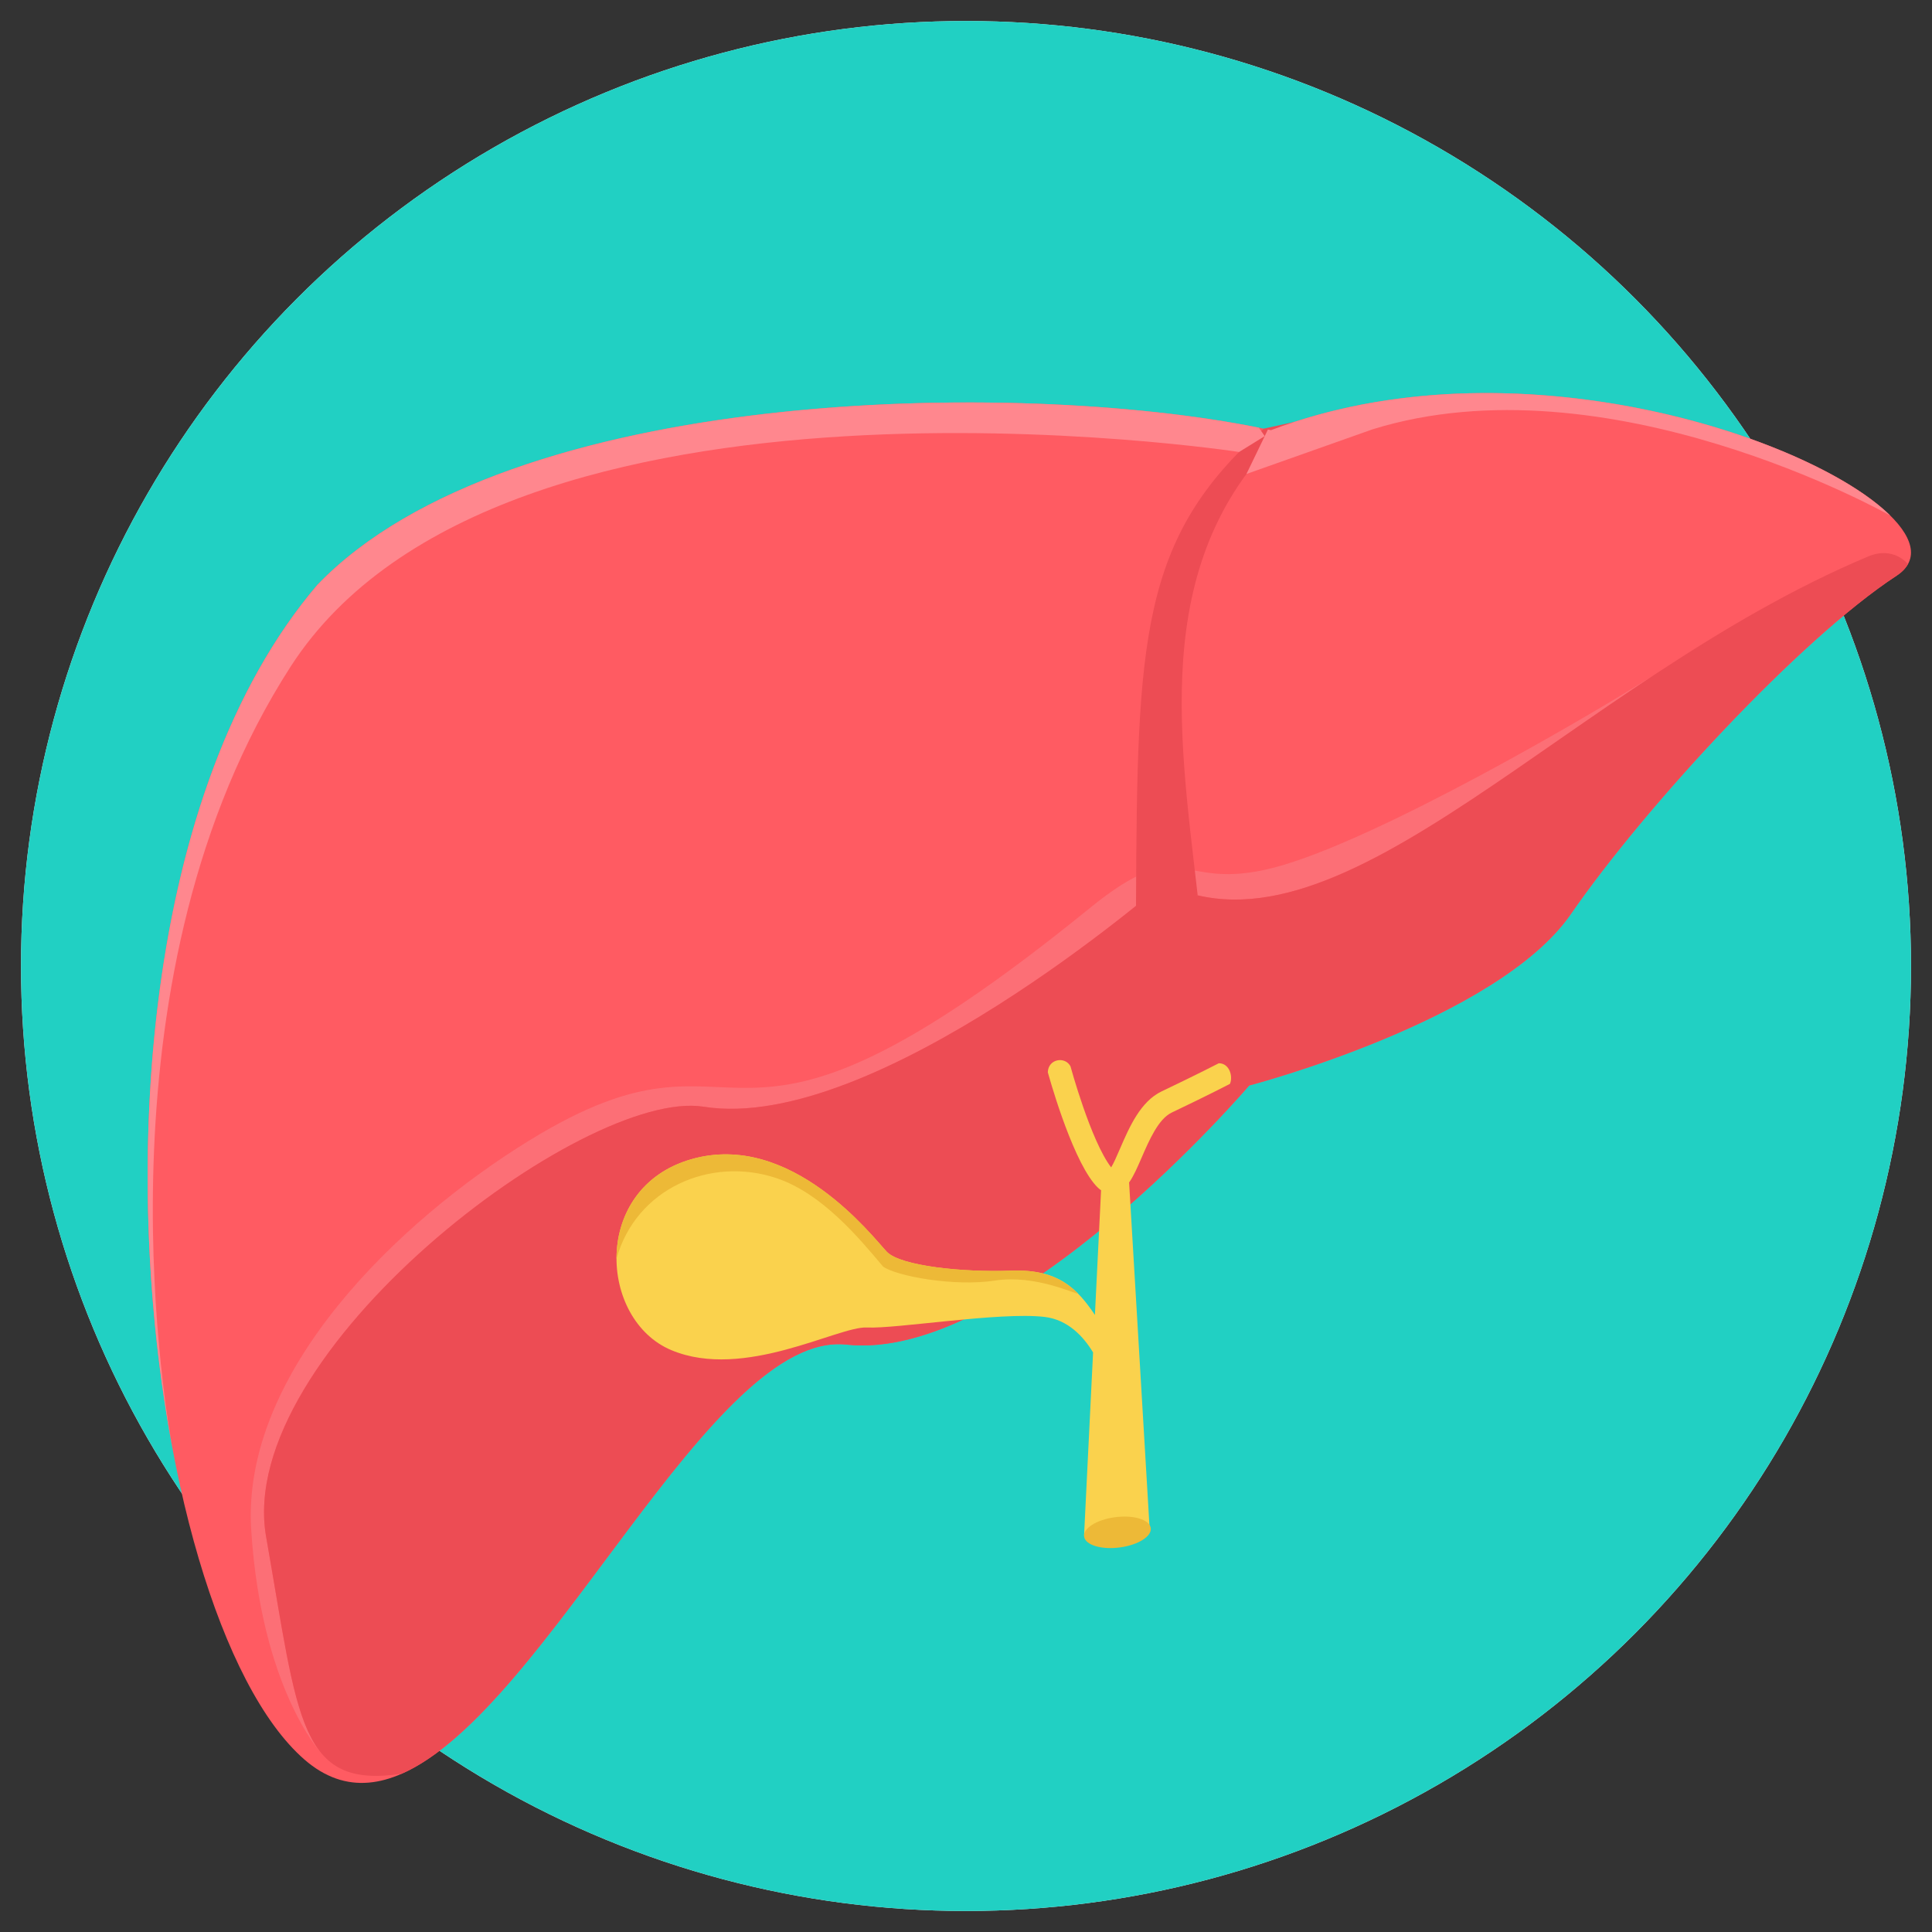 <?xml version="1.0" encoding="UTF-8"?>
<svg width="92px" height="92px" viewBox="0 0 92 92" version="1.1" xmlns="http://www.w3.org/2000/svg" xmlns:xlink="http://www.w3.org/1999/xlink">
    <rect x="0" y="0" width="92" height="92" fill="#333333" stroke="none"/>
    <!-- Generator: Sketch 51.2 (57519) - http://www.bohemiancoding.com/sketch -->
    <title>ic_liver</title>
    <desc>Created with Sketch.</desc>
    <defs></defs>
    <g id="ic_liver" stroke="none" stroke-width="1" fill="none" fill-rule="evenodd">
        <g id="101-liver" transform="translate(1, 1)" fill-rule="nonzero">
            <circle id="Oval" fill="#ECF0F1" cx="45" cy="45" r="45"></circle>
            <circle id="Oval" fill="#21D0C3" cx="45" cy="45" r="45"></circle>
            <path d="M59.52,19.485 C48.227,17.033 23.362,17.225 14.108,26.855 C1.474,41.696 5.552,75.866 13.493,82.785 C21.435,89.703 31.403,62.162 39.303,63.028 C47.203,63.896 58.485,50.689 58.485,50.689 C58.485,50.689 70.296,47.605 73.806,42.521 C77.316,37.438 84.699,29.435 89.309,26.417 C93.919,23.4 74.474,13.797 59.52,19.484 L59.52,19.485 Z" id="Shape" fill="#FF5B62"></path>
            <path d="M77.767,31.141 C75.008,32.901 64.533,39.057 59.645,40.321 C55.039,41.51 55.416,38.568 50.893,42.244 C32.648,57.072 35.198,46.542 24.193,53.315 C18.037,57.103 10.475,64.309 10.963,71.869 C11.452,79.429 14.286,82.467 14.286,82.467 L14.286,82.465 C12.993,80.892 12.622,77.579 11.673,72.181 C10.134,63.422 26.807,50.793 32.508,51.702 C40.676,53.004 54.408,41.048 54.408,41.048 C54.528,41.108 54.648,41.163 54.769,41.215 L54.872,41.258 C54.964,41.297 55.058,41.333 55.151,41.367 L55.247,41.404 C55.493,41.49 55.739,41.564 55.989,41.624 L56.094,41.648 C56.188,41.67 56.284,41.689 56.378,41.707 L56.481,41.726 C56.606,41.747 56.732,41.766 56.858,41.781 L56.886,41.784 C57.001,41.797 57.117,41.808 57.233,41.816 L57.355,41.823 C57.448,41.828 57.542,41.832 57.636,41.834 L57.745,41.836 C57.872,41.837 57.999,41.836 58.126,41.832 L58.186,41.829 C58.298,41.824 58.41,41.817 58.523,41.808 L58.632,41.798 C58.734,41.789 58.837,41.778 58.941,41.765 L59.035,41.753 C59.166,41.736 59.298,41.716 59.43,41.693 L59.503,41.68 C59.613,41.66 59.723,41.639 59.834,41.616 L59.954,41.59 C60.057,41.568 60.161,41.543 60.265,41.517 L60.367,41.492 C60.501,41.458 60.636,41.421 60.77,41.382 L60.846,41.359 C60.957,41.326 61.069,41.292 61.18,41.256 L61.315,41.212 C61.413,41.18 61.511,41.146 61.609,41.112 L61.735,41.067 C61.872,41.017 62.009,40.966 62.147,40.912 L62.212,40.886 C62.33,40.84 62.448,40.792 62.566,40.743 L62.695,40.688 C62.812,40.639 62.93,40.587 63.049,40.534 L63.114,40.506 C63.258,40.441 63.402,40.375 63.547,40.305 L63.65,40.256 C63.758,40.204 63.868,40.151 63.977,40.097 L64.124,40.023 C64.244,39.962 64.364,39.901 64.484,39.838 L64.544,39.807 C64.694,39.729 64.844,39.649 64.995,39.567 L65.077,39.522 C65.205,39.452 65.333,39.381 65.462,39.308 L65.55,39.258 C65.682,39.184 65.815,39.108 65.947,39.031 L66.019,38.989 C66.173,38.9 66.328,38.807 66.484,38.714 L66.539,38.681 C66.67,38.602 66.801,38.523 66.932,38.443 L67.062,38.363 L67.474,38.107 L67.515,38.082 C67.678,37.979 67.841,37.875 68.006,37.77 L68.039,37.749 L68.504,37.449 L68.557,37.414 L69.042,37.096 L69.048,37.091 L69.087,37.066 C71.805,35.267 74.693,33.166 77.767,31.14 L77.768,31.14 L77.768,31.141 L77.767,31.141 Z" id="Shape" fill="#FC6F76"></path>
            <g id="Group" transform="translate(11.426, 18.984)" fill="#ED4C54">
                <path d="M78.453,6.832 L78.418,6.866 C78.418,6.866 77.739,6.009 76.541,6.512 C62.337,12.474 51.485,26.287 42.982,22.064 C42.982,22.064 29.25,34.02 21.082,32.717 C15.382,31.809 -1.292,44.436 0.247,53.197 C1.786,61.955 1.805,65.224 6.706,64.479 C13.662,61.417 21.454,43.34 27.878,44.045 C35.778,44.912 47.06,31.706 47.06,31.706 C47.06,31.706 58.871,28.622 62.381,23.537 C65.892,18.454 73.274,10.451 77.884,7.433 C78.157,7.255 78.343,7.052 78.453,6.832 L78.453,6.832 L78.453,6.832 L78.453,6.832 Z" id="Shape"></path>
                <path d="M49.218,0.105 C42.304,6.181 43.703,14.741 44.607,22.651 L41.67,23.15 C41.724,10.481 41.858,5.63 47.753,0.428 L49.218,0.104 L49.218,0.105 Z" id="Shape"></path>
            </g>
            <g id="Group" transform="translate(5.977, 17.578)" fill="#FF878E">
                <path d="M83.033,5.971 C82.821,5.851 69.537,-1.597 58.381,1.867 L52.378,3.992 L53.4,1.877 L53.543,1.907 C65.05,-2.47 79.214,2.208 83.033,5.971 L83.033,5.971 Z" id="Shape"></path>
                <path d="M52.967,1.787 L53.249,2.19 L52.028,2.945 C52.028,2.945 16.919,-2.453 6.857,13.173 C-2.467,27.653 0.726,47.587 1.244,50.432 C-1.26,37.197 -0.187,19.048 8.132,9.277 C17.232,-0.192 41.426,-0.535 52.967,1.787 L52.967,1.787 Z" id="Shape"></path>
            </g>
            <path d="M53.737,71.674 L52.767,55.308 C52.982,55.006 53.162,54.589 53.362,54.128 C53.723,53.295 54.162,52.282 54.797,51.979 C56.515,51.161 57.564,50.616 57.567,50.614 C57.727,50.268 57.548,49.627 57.038,49.631 C57.035,49.632 56.04,50.149 54.317,50.97 C53.308,51.45 52.776,52.678 52.339,53.687 C52.178,54.06 52.033,54.395 51.912,54.59 C50.936,53.317 49.978,49.786 49.975,49.776 C49.723,49.295 48.917,49.412 48.896,50.06 C48.899,50.071 49.953,53.948 51.093,55.35 C51.208,55.492 51.32,55.601 51.432,55.681 L51.139,61.615 C50.295,60.371 49.404,59.42 47.143,59.508 C44.881,59.596 41.875,59.291 41.225,58.605 C40.575,57.92 36.679,52.831 31.915,54.203 C27.152,55.574 27.513,61.853 30.977,63.296 C34.441,64.74 38.916,62.142 40.287,62.214 C41.659,62.286 46.595,61.464 48.731,61.709 C49.861,61.838 50.603,62.658 51.051,63.402 L50.622,72.124 L53.737,71.674 Z" id="Shape" fill="#FAD24D"></path>
            <g id="Group" transform="translate(28.301, 53.965)" fill="#EDB937">
                <path d="M22.036,6.635 C21.341,5.931 20.429,5.481 18.842,5.542 C16.58,5.63 13.574,5.325 12.924,4.64 C12.274,3.954 8.378,-1.134 3.614,0.237 C1.144,0.949 0.052,2.981 0.057,4.974 C0.981,1.635 4.526,0.08 7.68,1.139 C9.856,1.87 11.626,4.011 12.749,5.347 C13.374,5.801 16.142,6.315 18.077,6.014 C20.003,5.714 21.917,6.675 22.037,6.635 L22.036,6.635 Z" id="Shape"></path>
                <path d="M23.781,17.285 C24.656,17.165 25.423,17.389 25.494,17.786 C25.566,18.183 24.914,18.601 24.039,18.721 C23.165,18.841 22.398,18.617 22.326,18.22 C22.255,17.823 22.906,17.404 23.781,17.285 Z" id="Shape"></path>
            </g>
        </g>
    </g>
</svg>